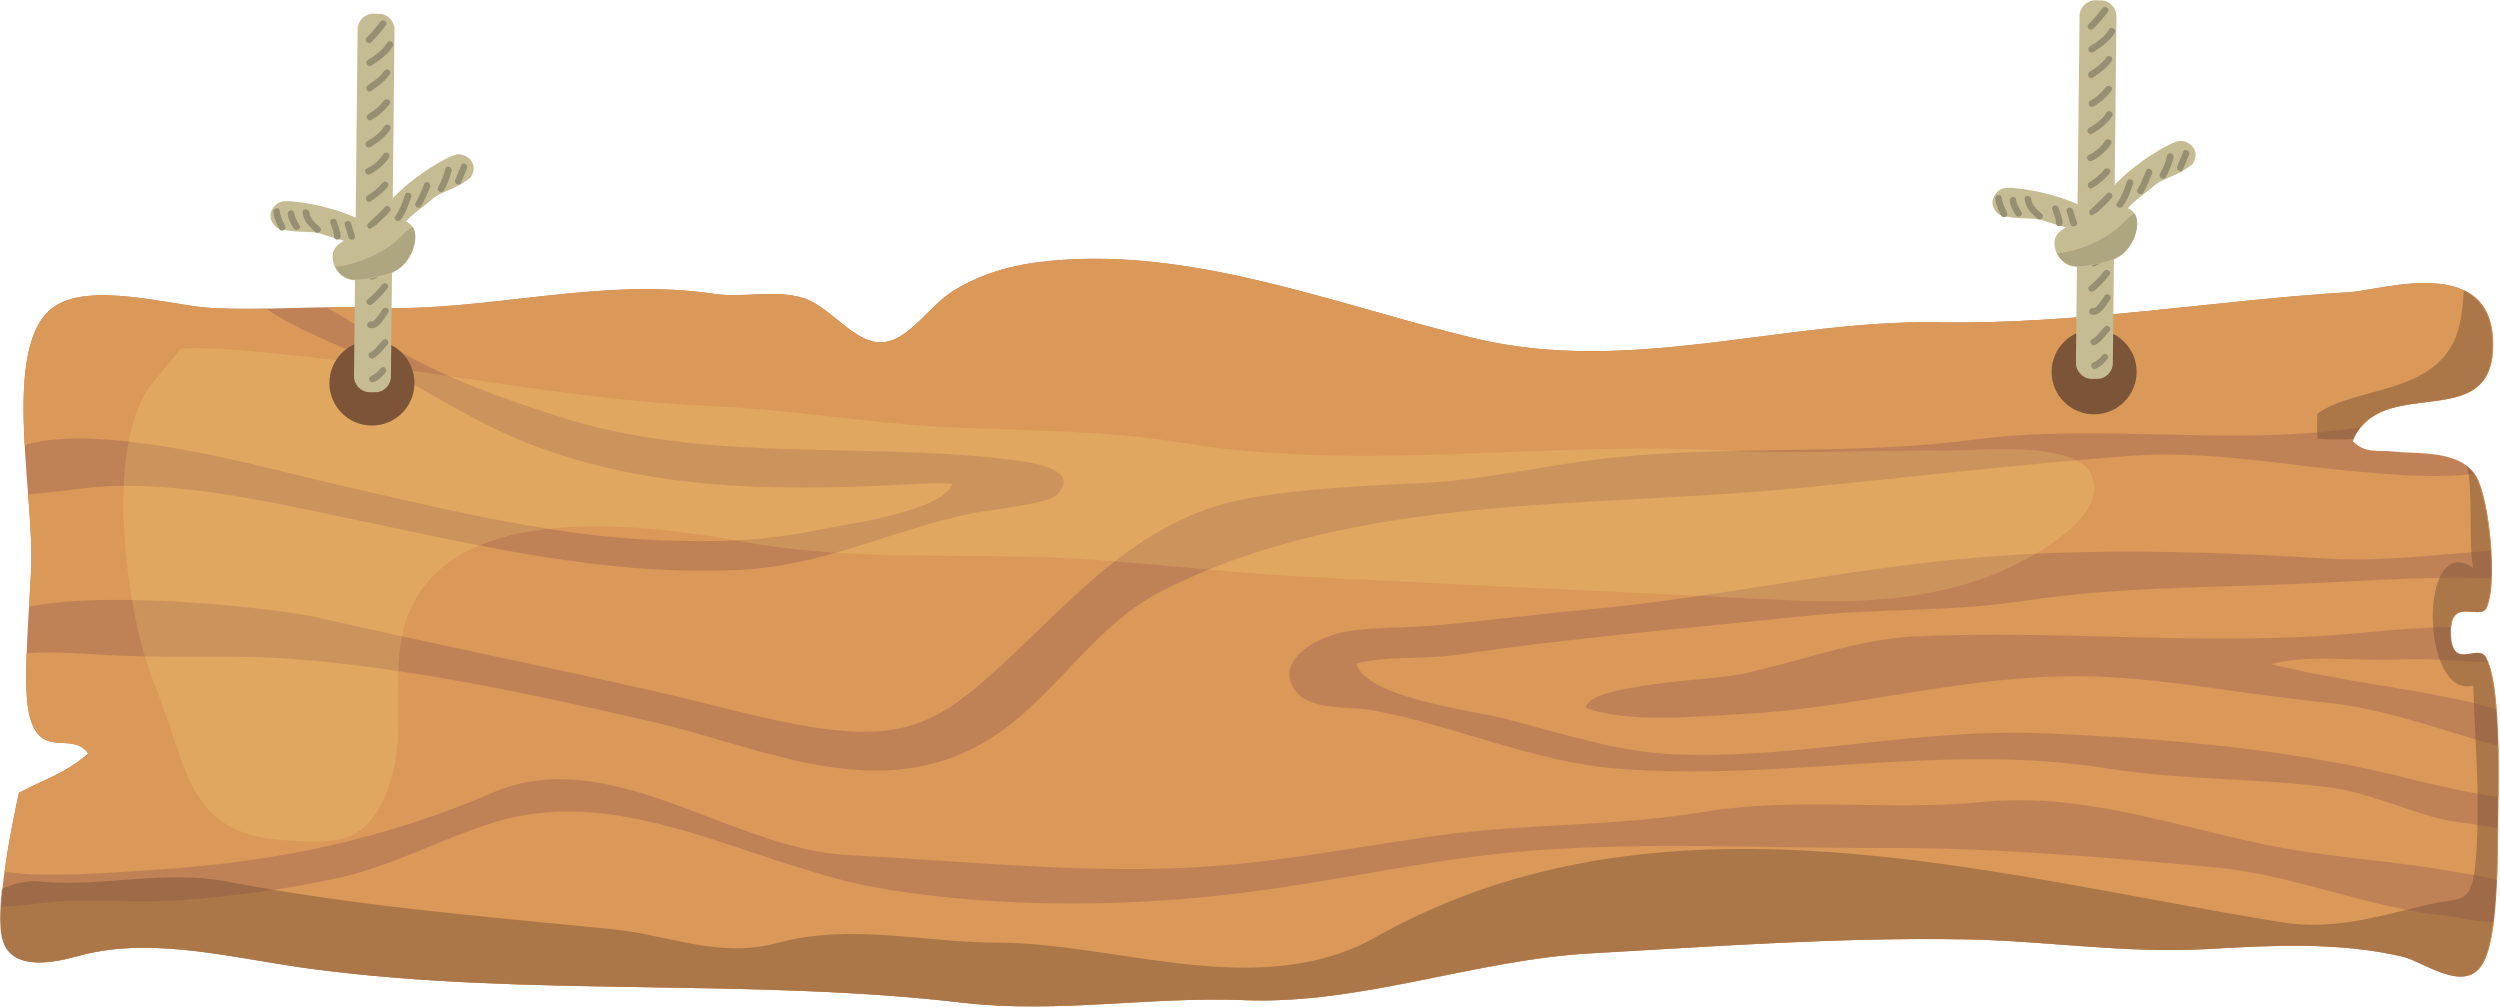 <svg version="1.2" xmlns="http://www.w3.org/2000/svg" viewBox="0 0 1870 753" width="1870" height="753"><style>.a{fill:#c18156}.b{fill:#da9859}.c{fill:#7c5438}.d{opacity:.2;fill:#ffdc78}.e{fill:#c6bc93}.f{fill:#968f71}.g{opacity:.5;fill:#968f71}</style><path class="a" d="m1758 218.5c-102 6.1-205.2 24.5-308.8 22.6-114.4-2.1-230.7 39.9-346.4 11.9-100-24.1-202.2-65.1-305.4-58.8-28.2 1.7-56.2 6.4-83 22.5-21.8 13-36.8 43.3-60.4 38.9-18.4-3.3-35.5-28.1-54.5-33.1-21.3-5.9-43.7 0.5-65.2-2.7-86.3-12.9-170.3 13.9-255.8 10.4-40.4-1.7-80.1 2.2-120 0.2-29.3-1.4-93.2-21.1-120 0.5-35.6 28.5-14.9 129.7-15 185.6-0.1 28.1-7.7 94.9-1.4 119.1 8.5 32.9 31.4 10.8 43.9 28-16.6 14.8-34.2 19.9-51.8 29.4-4.7 21-19 89.6-11.5 111.4 8.5 24.9 46.5 13.2 59.3 9.8 55.1-14 116.2 3.5 174.1 10.9 159.9 20.8 324.1 6.2 485 25 69.4 8.1 139.4-4.8 209.4-2 87.5 3.5 172.3-30.1 259.4-35 93.1-5.2 184.9-12 278.7-10.5 59.6 0.8 121 10.8 182.4 7.3 48.3-2.8 98.3-5.5 146.1 5.6 15.6 3.6 45.6 27.3 59.3 6.6 13-19.6 11.8-82.9 12.3-112.2 0.5-32.2 1.9-98.2-9.1-118.3-6-10.7-25.3 10.8-26.3-17.6-0.9-28.4 22-9.5 26.7-19.3 8.5-17.8 2.3-80.2-7.5-97.9-11.8-21.1-46.7-17-61.8-19-11.2-1.5-21.4 2-30.8-7.8 20.8-50.3 101.1-6.5 104.8-67.2 4.5-74.9-83.1-45.7-106.7-44.3z"/><path class="b" d="m1831.4 685.2c-59.8-5.7-114.7-30.8-174.5-36.4-82.5-7.5-164.1-14.8-247.1-14.5-88 0.3-176.7-4.6-264.1 2-78.9 6-154 25-232.8 33.5-80.6 8.7-169.3 8.6-250.2-4.6-97-15.5-192.8-80.2-291.9-50.4-40.3 12.2-76 32.6-117.7 41.9-38.3 8.4-77.8 13.6-117.1 16.6-30.2 2.4-61.7-0.7-91.9 1-12.8 0.9-28.7 3.7-43.3 3.8-0.6 10.9-0.2 20.4 1.9 26.3 8.4 24.9 46.5 13.2 59.3 9.8 55.1-14 116.2 3.5 174.1 10.9 159.9 20.8 324.1 6.2 485 25 69.4 8.1 139.4-4.8 209.4-2 87.5 3.5 172.3-30.1 259.4-35 93.1-5.2 184.9-12 278.7-10.5 59.6 0.8 121 10.8 182.4 7.3 48.3-2.8 98.3-5.5 146.1 5.6 15.6 3.6 45.6 27.3 59.3 6.6 4.4-6.8 7.2-18.5 9-32.4-12.1 0.2-26.6-3.8-34-4.5z"/><path class="b" d="m1794.3 493.3c-30.4 1.6-66.8-4.2-95.8 3.4 37.8 9.5 78.2 15 116.4 21.8 15.1 2.8 34.4 6.5 52.6 12.2-1.1-14.4-3-27.2-6.2-35.3-22.9-0.8-46.6-3.2-67-2.1z"/><path class="b" d="m240.6 359.8c78.9 18 168.4 40.9 250 44.2 44.3 1.8 79.9 0.9 120-7.4 22.8-4.6 93.4-13.7 101.9-34.6-13.5-1.1-25.8-0.1-38.8 0.6-97 5-195.1 4-286.6-34.2-39.3-16.5-75.6-41.1-114.2-60.9-16.3-8.2-51.4-20.7-73.6-36.6-13.6 0.2-27.2 0.2-40.8-0.5-29.3-1.4-93.2-21.1-120 0.5-21 16.8-22.4 58.9-20 102 58.6-17.9 185.3 18.5 222.1 26.9z"/><path class="b" d="m1764.4 352.8c-55.5-4.8-114.3-16.1-170-11.9-83.7 6.3-166.4 16.2-250.3 24.3-158.2 15.3-328.3 3.3-473.6 76.1-62.8 31.5-89 99.3-157.8 125.1-74.3 27.7-150-9.2-223.5-26.2-86.4-20-174.2-39-262.5-46.7-45.8-4-92.4-1.2-138.5-3.1-18-0.7-47.1-3.7-68.3-1.6-0.6 19.1-0.4 36.7 2.2 46.8 8.5 32.9 31.4 10.8 43.9 28-16.7 14.8-34.2 19.9-51.8 29.4-2.5 11.1-7.6 35.4-10.8 59.1 6.4 0.8 12.6 1.6 17.5 1.8 33.6 1.4 64.3-1.3 96.6-3.4 88.6-5.7 169.1-22.4 251.1-57.6 87.5-37.7 177.6 42.1 265.6 46.7 95.5 4.9 193.3 16 287.1 7.1 51.3-4.7 102.1-14.5 153.5-21.6 66.2-9.3 133.9-6.8 199.7-17.8 67.9-11.4 139.6-0.6 208.1-7.4 72.8-7.3 138.8 16.5 210.4 31.6 46.6 9.9 94.4 11.8 141.3 20.3 7.2 1.4 21.7 2.9 33.5 6.7 0.6-14 0.7-27.8 0.8-39-16.1-3.1-33.8-4.4-46.3-7.7-27.1-7.5-53.5-19.6-81.2-23-55.5-6.9-110.2-5.3-164.9-14-122.7-19.7-242.3 10.1-366.7 0.1-63.2-5.1-121.8-32.4-182.7-43.6-16.2-3-45.4 0.2-56.6-13.2-16.1-19.2 5.2-35.4 23.3-42 21.5-7.8 50.2-5.9 73.7-7.8 39.7-3.2 79.5-8.7 119.5-12.3 105.3-9.6 208.6-34.1 314.2-40.6 81.9-5.2 160.5-2.3 242 2.5 40.2 2.2 80.6-3.1 120.6-6-1.3-22-5.6-45.4-11-55.1q-0.8-1.2-1.7-2.5c-29.5 4.1-68.6 0-86.4-1.5z"/><path class="b" d="m1721.9 436.6c-69.8 3-139.2 2.4-208.5 12.9-54.3 8.3-108.4 5.5-162.4 11.2-87.6 9.1-175.2 16.4-261.2 29.1-24.6 3.7-52.2 0.4-75.4 6.6 8 25.6 85 34.6 108.8 40.6 43.2 10.8 84.7 25.5 130.2 27.3 92.6 3.6 179.3-19.6 274.1-15.8 77.3 3.1 154.6 9.2 229.5 23.8 36.6 7.1 71.5 18 109.2 23.5q1.3 0.3 2.7 0.4c0.1-11.5 0.2-24.9-0.1-38.3-44.4-11.9-84.5-28.2-132.3-32.8-53.4-5.2-107.5-16-161.7-18.8-94.6-4.7-179.4 22.9-271.5 27.8-33.4 1.6-85.3 7.2-117-4.7 1-17.6 94.3-20.7 114.7-24.9 43.5-8.8 86.8-26.3 130.6-28.4 113.1-5.4 227.5 8.3 339.5-3.2 21.2-2.1 41.5-3.6 62.4-3.9 1.9-21 22.1-5.2 26.5-14.3 2.3-4.8 3.5-12.7 3.9-22.1-49.1-1.7-94.1 1.9-142 4z"/><path class="b" d="m1758 218.5c-102 6.1-205.2 24.5-308.8 22.6-114.4-2.1-230.7 39.9-346.4 11.9-100-24.1-202.2-65.1-305.4-58.8-28.2 1.7-56.2 6.4-83 22.5-21.8 13-36.8 43.3-60.4 38.9-18.4-3.3-35.5-28.1-54.5-33.1-21.3-5.9-43.7 0.5-65.2-2.7-86.3-12.9-170.3 13.9-255.8 10.4-11.5-0.5-22.9-0.5-34.2-0.3 18.4 10.5 36.1 22.5 52.7 31.9 40.4 22.7 75.7 35 119.6 49.3 109.7 35.9 225.4 19 338.2 32.6 15.9 1.9 53.8 6.7 36.3 26-6.6 7.4-50.8 11.5-62.8 14-59.2 11.9-111.7 39.6-175.2 42.6-103.3 4.7-197.1-18.9-297.2-39.6-54.9-11.4-110.5-24-166.8-23.3-22.8 0.3-45.4 4.9-68.1 6.3 1.3 17.2 2.5 33.3 2.5 46.8-0.1 9.2-0.9 22.5-1.8 37.2 67.4-13 192.7 2.8 215.2 8 87.8 20.3 174.9 37.4 262.9 57.7 41.7 9.6 85.5 22.9 127.6 27 49.1 4.7 74.5-7.4 109.3-37.7 61.9-54 110.4-120.6 197.8-136.2 42.8-7.5 86.6-9.1 130.6-11.3 47.9-2.4 93.7-14 141.1-18.9 89.5-9.3 181.5-1.7 270.9-13.5 92-12.1 187.2 4.5 279.8-7.9q4.7-0.7 9.1-1.3c27.2-33.4 95.3-1 98.7-56.8 4.5-74.9-83.1-45.7-106.7-44.3z"/><g style="opacity:.5"><path class="c" d="m1859 491.6c-6-10.7-25.2 10.8-26.2-17.6-0.9-28.4 22-9.5 26.7-19.3 8.5-17.8 2.2-80.2-7.5-97.9-1.8-3-4.1-5.7-6.8-7.9q0 0.1 0.1 0.1c4.9 17.6 0.9 56.7 4.6 75.7-41.2-28-39.3 98.6 0.1 88.1 1.1 37.6 4.4 73.5 3 111-2.1 56-7.9 46.3-33.4 52.1-37.4 8.4-72.1 20.5-112.7 14-218.8-35.2-464-109.2-678.3 11.3-86 48.4-193.1 4.1-282.3 3.9-54.2 0-110.1-14.5-163.7 0-44.9 12.3-80.6-5.6-125.2-10.1-96.4-9.6-191.6-17.2-287-35.5-47.7-9.3-94.4 4.5-140.9-0.2-8.4-0.8-18.3 1-28.2 5.8-1.7 16.4-2 31.2 0.8 39.3 8.5 24.9 46.6 13.2 59.4 9.8 55.1-14 116.2 3.5 174.1 10.9 159.8 20.8 324.1 6.2 484.9 25 69.5 8.1 139.5-4.8 209.5-2 87.5 3.5 172.2-30.1 259.3-35 93.2-5.2 185-12 278.7-10.5 59.7 0.8 121.1 10.8 182.5 7.3 48.3-2.8 98.3-5.5 146.1 5.6 15.6 3.6 45.6 27.3 59.3 6.6 13-19.6 11.8-82.9 12.3-112.2 0.5-32.2 1.9-98.2-9.2-118.3z"/><path class="c" d="m1733.4 328.1c9.3 0.9 18.1 0.7 26.6 0.3 21.9-47.7 100.6-5.6 104.2-65.6 1.5-25.5-7.7-38.9-21.3-45.5-0.6 8.7-1.3 17.8-3 25.2-12.2 54-77.2 45.3-106.5 67-0.3 6.6-0.3 12.1 0 18.6z"/></g><path class="d" d="m1564.2 354.7c-11.7-25.7-87.2-17.5-106.8-17.6-55.5-0.6-109.9 2.9-165.2-0.1-136.4-7.6-271.8 16.6-407.9-5.8-57.9-9.5-116-8.9-174.5-11.6-57.7-2.7-114.8-13.1-172.6-15.5-128-5.3-253.6-36.6-380.2-43.6-7.1-0.2-14.4 0-21.6 0l-24.2 29.6c-33.2 48.8-16.9 170.1 4.8 223 24.3 59.3 23 110.7 95.6 115.3 40.9 2.7 63.9 3.8 79.6-41.1 14-39.8 0.1-83.9 12-121.4 30.7-97.2 188.2-72.1 254.9-60.3 70.9 12.6 144 9.1 215.9 11 66.8 1.8 133.4 11.2 200.1 14.7 122 6.3 244.4 11.8 366.8 17.8 52.9 2.5 112.5-1.1 161.7-24.4 17-7.9 76.1-38 61.6-70z"/><path fill-rule="evenodd" class="c" d="m278.2 318.3c-17.6 0-31.8-14.2-31.8-31.8 0-17.6 14.2-31.8 31.8-31.8 17.6 0 31.8 14.2 31.8 31.8 0 17.6-14.2 31.8-31.8 31.8z"/><path fill-rule="evenodd" class="c" d="m1566.4 309.9c-17.6 0-31.8-14.2-31.8-31.8 0-17.5 14.2-31.7 31.8-31.7 17.5 0 31.8 14.2 31.8 31.7 0 17.6-14.3 31.8-31.8 31.8z"/><path class="e" d="m300 171.2q-0.1 0.1-0.1 0.2c0.1 0.1 0.1 0 0.1-0.2z"/><path class="e" d="m342.4 115.4c-6.1 0.4-33.1 15.8-49.5 33.9-4.6 5-0.1 15.8-5.1 20.1l12.3 1.1c-0.1 0.1-0.1 0.5-0.1 0.7 3.8-8.6 16.3-15.9 23-22 7-6.3 17.2-6.8 29.1-16.5 6.5-10.3-2.8-17.8-9.7-17.3z"/><path class="e" d="m270.3 187q0.1 0.1 0.1 0.1c0 0.2 0 0.1-0.1-0.1z"/><path class="e" d="m210.2 150.9c5.8-1.9 36.6 2.5 58.5 13.1 6.1 2.9 6 14.6 12.2 16.7l-10.9 5.6c0 0.2 0.2 0.5 0.3 0.7-6.7-6.5-21.1-8.7-29.6-11.9-8.8-3.2-18.4 0.1-33.1-4.5-9.8-7.1-4-17.6 2.6-19.7z"/><path class="e" d="m292.4 281.7c-0.1 6.5-5.4 11.8-11.9 11.7h-4c-6.5-0.1-11.7-5.5-11.7-12l2.7-259.5c0.1-6.5 5.4-11.7 12-11.7l3.9 0.1c6.5 0 11.7 5.4 11.7 11.9z"/><path class="f" d="m277.7 49c6.2-3.8 12.3-8.1 16.1-14.4 1.6-2.8-2.6-5.3-4.2-2.6-3.4 5.6-8.9 9.4-14.4 12.8-2.7 1.6-0.2 5.9 2.5 4.2z"/><path class="f" d="m277.5 68.1c5.2-3.7 10.5-7.2 14.1-12.6 1.8-2.6-2.5-5.1-4.2-2.5-3.1 4.7-7.8 7.6-12.4 10.8-2.5 1.8-0.1 6.1 2.5 4.3z"/><path class="f" d="m277.9 89.7c5.3-3 9.8-7 13.5-11.9 1.9-2.5-2.4-5-4.3-2.5-3.1 4.1-7.1 7.5-11.6 10.1-2.8 1.6-0.3 5.9 2.4 4.3z"/><path class="f" d="m277 110c5.8-3.5 11.3-7.3 14.8-13.2 1.7-2.7-2.6-5.2-4.2-2.5-3.1 5.2-7.9 8.3-13 11.4-2.7 1.7-0.3 6 2.4 4.3z"/><path class="f" d="m276.8 130.3c5.8-2.9 10.6-7.1 14.2-12.5 1.7-2.7-2.5-5.2-4.3-2.5-3.1 4.7-7.3 8.2-12.3 10.7-2.8 1.5-0.4 5.7 2.4 4.3z"/><path class="f" d="m277.3 150.6c4.8-3.1 9.3-6.6 12.8-11.2 1.9-2.5-2.4-5-4.2-2.5-3 3.9-7 6.8-11.1 9.5-2.6 1.7-0.2 6 2.5 4.2z"/><path class="f" d="m278.9 170.6c4.2-4.1 8.7-7.9 12.6-12.3 2.1-2.4-1.4-5.9-3.5-3.5-3.9 4.3-8.3 8.2-12.6 12.3-2.2 2.2 1.2 5.7 3.5 3.5z"/><path class="f" d="m278.8 189.3c4.8-2.5 8.5-6.9 11.5-11.2 1.8-2.6-2.4-5.1-4.2-2.6-2.6 3.7-5.6 7.5-9.7 9.6-2.8 1.4-0.4 5.7 2.4 4.2z"/><path class="f" d="m279.3 209c5-2.2 8.3-6.7 11.7-10.8 2.1-2.4-1.3-5.9-3.4-3.5-3.2 3.8-6.2 8-10.7 10-2.9 1.3-0.5 5.6 2.4 4.3z"/><path class="f" d="m278.3 227.6c4.4-3.6 8.3-7.6 11.6-12.2 1.9-2.5-2.3-5-4.2-2.5-3.1 4.2-6.8 7.9-10.9 11.2-2.4 2 1.1 5.5 3.5 3.5z"/><path class="f" d="m276.4 245.3c6.5 1.7 11.1-7.2 14-11.5 1.8-2.7-2.4-5.2-4.2-2.5-1.4 2-2.7 4-4.2 5.9-0.8 1-2.8 3.7-4.3 3.3-3-0.8-4.4 3.9-1.3 4.8z"/><path class="f" d="m279.3 268c4.5-2.3 7-6.7 10.5-10.1 2.2-2.3-1.2-5.8-3.5-3.5-3.1 3.1-5.4 7.2-9.4 9.3-2.8 1.5-0.4 5.7 2.4 4.3z"/><path class="f" d="m279.8 285.7c3.7-1.5 6.4-4.3 8.8-7.4 0.9-1 0.2-2.7-0.8-3.3-1.3-0.8-2.6-0.2-3.4 0.8-1.9 2.4-4.2 4.4-7 5.6-1.3 0.5-1.5 2.3-0.9 3.4 0.7 1.2 2.1 1.4 3.3 0.9z"/><path class="f" d="m277.7 31.6c4-3.9 7.7-8.3 11-12.8 1.9-2.6-2.4-5.1-4.2-2.5q-4.7 6.3-10.2 11.8c-2.3 2.2 1.1 5.8 3.4 3.5z"/><path class="e" d="m301.6 165.1c-6.1-1.6-13.1 0.1-18.7 2.6-2.7 1.2-5.1 2.6-7.4 4.6-1.7 1.4-4.8 4.2-4.5 4.3l-3 0.4c-6.4-0.4-17.3 5.4-18.8 11.6-1.9 8.1 3 17 10.6 19.9 7.5 2.9 17.6-0.5 25.1-1.9 9.2-1.7 15.9-5.5 20.9-13.5 5.5-8.6 8.8-24.7-4.2-28z"/><path class="g" d="m308.9 169.8c-5.1 2.1-9.9 8.5-13.4 11.3-8.9 7.2-19.2 12.1-30.2 15.5-4.6 1.5-9.9 2.6-14.6 2.8 1.9 3.9 5.1 7.1 9.1 8.6 7.5 2.9 17.6-0.5 25.1-1.9 9.2-1.7 15.9-5.5 20.9-13.5 4-6.2 6.8-16.4 3.1-22.8z"/><path class="f" d="m299.8 164.3c3.7-5 6-11.2 7.8-17.2 0.9-3-3.9-4.4-4.7-1.3-1.7 5.6-3.9 11.3-7.3 16-1.9 2.6 2.3 5.1 4.2 2.5z"/><path class="f" d="m315.1 154.2c2.8-4.5 4.4-9.5 6.6-14.2 1.2-2.9-3-5.4-4.3-2.5-2.1 4.7-3.8 9.7-6.5 14.1-1.7 2.7 2.6 5.3 4.2 2.6z"/><path class="f" d="m332 142.5c2.6-4.6 4.6-9.5 5.8-14.7 0.7-3.1-4.1-4.5-4.8-1.4-1 4.8-2.9 9.3-5.3 13.6-1.5 2.8 2.7 5.3 4.3 2.5z"/><path class="f" d="m344.8 136.8c1.6-3.6 3-7.2 4.5-10.8 1.3-2.9-2.9-5.4-4.2-2.5q-2.2 5.4-4.5 10.8c-1.3 2.8 2.9 5.4 4.2 2.5z"/><path class="f" d="m213.2 168.8c-1.9-3.5-3.5-7.2-4-11.2-0.5-3.2-5.2-1.9-4.8 1.2 0.6 4.4 2.4 8.6 4.5 12.5 1.6 2.7 5.8 0.3 4.3-2.5z"/><path class="f" d="m224 168.4c-1.8-2.9-3.5-5.8-4-9.3-0.5-3.1-5.3-1.8-4.8 1.3 0.6 3.8 2.5 7.3 4.6 10.5 1.7 2.6 6 0.2 4.2-2.5z"/><path class="f" d="m239.4 170.1c-3.5-3.1-7.5-6.3-8-11.2-0.4-3.1-5.3-3.2-5 0 0.7 6.5 4.8 10.5 9.5 14.6 2.3 2.1 5.8-1.3 3.5-3.4z"/><path class="f" d="m254.8 176.9c-0.1-4.1-1.8-7.7-3-11.5-0.8-3.1-5.6-1.8-4.7 1.2 1 3.4 2.7 6.6 2.7 10.2 0.1 3.2 5 3.2 5 0.1z"/><path class="f" d="m265.5 176.3c-1-3.1-1.9-6.2-2.9-9.3-0.9-3-5.7-1.8-4.7 1.2 1 3.1 1.9 6.3 2.8 9.4 1 3 5.8 1.8 4.8-1.3z"/><path class="e" d="m1588 161.2q-0.1 0.1-0.1 0.2c0.1 0.1 0.1 0 0.1-0.2z"/><path class="e" d="m1630.4 105.4c-6.1 0.4-33.1 15.8-49.5 33.9-4.6 5-0.1 15.8-5.1 20.1l12.3 1.1c-0.1 0.1-0.1 0.5-0.1 0.7 3.8-8.6 16.3-15.9 23-22 7-6.3 17.2-6.8 29.1-16.5 6.5-10.3-2.8-17.8-9.7-17.3z"/><path class="e" d="m1558.3 177q0.1 0.1 0.1 0.1c0 0.2 0 0.1-0.1-0.1z"/><path class="e" d="m1498.2 140.9c5.8-1.9 36.6 2.5 58.5 13.1 6.1 2.9 6 14.6 12.2 16.7l-10.9 5.6c0 0.2 0.2 0.5 0.3 0.7-6.7-6.5-21.1-8.7-29.6-11.9-8.8-3.2-18.4 0.1-33.1-4.5-9.8-7.1-4-17.6 2.6-19.7z"/><path class="e" d="m1580.4 271.7c-0.1 6.5-5.4 11.8-11.9 11.7h-4c-6.5-0.1-11.7-5.5-11.7-12l2.7-259.5c0.1-6.5 5.4-11.7 12-11.7l3.9 0.1c6.5 0 11.7 5.4 11.7 11.9z"/><path class="f" d="m1565.7 39c6.2-3.8 12.3-8.1 16.1-14.4 1.6-2.8-2.6-5.3-4.2-2.6-3.4 5.6-8.9 9.4-14.4 12.8-2.7 1.6-0.2 5.9 2.5 4.2z"/><path class="f" d="m1565.5 58.1c5.2-3.7 10.5-7.2 14.1-12.6 1.8-2.6-2.5-5.1-4.2-2.5-3.1 4.7-7.8 7.6-12.4 10.8-2.5 1.8-0.1 6.1 2.5 4.3z"/><path class="f" d="m1565.9 79.7c5.3-3 9.8-7 13.5-11.9 1.9-2.5-2.4-5-4.3-2.5-3.1 4.1-7.1 7.5-11.6 10.1-2.8 1.6-0.3 5.9 2.4 4.3z"/><path class="f" d="m1565 100c5.8-3.5 11.3-7.3 14.8-13.2 1.7-2.7-2.6-5.2-4.2-2.5-3.1 5.2-7.9 8.3-13 11.4-2.7 1.7-0.3 6 2.4 4.3z"/><path class="f" d="m1564.8 120.3c5.8-2.9 10.6-7.1 14.2-12.5 1.7-2.7-2.5-5.2-4.3-2.5-3.1 4.7-7.3 8.2-12.3 10.7-2.8 1.5-0.4 5.7 2.4 4.3z"/><path class="f" d="m1565.3 140.6c4.8-3.1 9.3-6.6 12.8-11.2 1.9-2.5-2.4-5-4.2-2.5-3 3.9-7 6.8-11.1 9.5-2.6 1.7-0.2 6 2.5 4.2z"/><path class="f" d="m1566.9 160.6c4.2-4.1 8.7-7.9 12.6-12.3 2.1-2.4-1.4-5.9-3.5-3.5-3.9 4.3-8.3 8.2-12.6 12.3-2.2 2.2 1.2 5.7 3.5 3.5z"/><path class="f" d="m1566.8 179.3c4.8-2.5 8.5-6.9 11.5-11.2 1.8-2.6-2.4-5.1-4.2-2.6-2.6 3.7-5.6 7.5-9.7 9.6-2.8 1.4-0.4 5.7 2.4 4.2z"/><path class="f" d="m1567.3 199c5-2.2 8.3-6.7 11.7-10.8 2.1-2.4-1.3-5.9-3.4-3.5-3.2 3.8-6.2 8-10.7 10-2.9 1.3-0.5 5.6 2.4 4.3z"/><path class="f" d="m1565.7 21.6c4-3.9 7.7-8.3 11-12.8 1.9-2.6-2.4-5.1-4.2-2.5q-4.7 6.3-10.2 11.8c-2.3 2.2 1.1 5.8 3.4 3.5z"/><path class="e" d="m1589.6 155.1c-6.1-1.6-13.1 0.1-18.7 2.6-2.7 1.2-5.1 2.6-7.4 4.6-1.7 1.4-4.8 4.2-4.5 4.3l-3 0.4c-6.4-0.4-17.3 5.4-18.8 11.6-1.9 8.1 3 17 10.6 19.9 7.5 2.9 17.6-0.5 25.1-1.9 9.2-1.7 15.9-5.5 20.9-13.5 5.5-8.6 8.8-24.7-4.2-28z"/><path class="g" d="m1596.9 159.8c-5.1 2.1-9.9 8.5-13.4 11.3-8.9 7.2-19.2 12.1-30.2 15.5-4.6 1.5-9.9 2.6-14.6 2.8 1.9 3.9 5.1 7.1 9.1 8.6 7.5 2.9 17.6-0.5 25.1-1.9 9.2-1.7 15.9-5.5 20.9-13.5 4-6.2 6.8-16.4 3.1-22.8z"/><path class="f" d="m1587.8 154.3c3.7-5 6-11.2 7.8-17.2 0.9-3-3.9-4.4-4.7-1.3-1.7 5.6-3.9 11.3-7.3 16-1.9 2.6 2.3 5.1 4.2 2.5z"/><path class="f" d="m1603.1 144.2c2.8-4.5 4.4-9.5 6.6-14.2 1.2-2.9-3-5.4-4.3-2.5-2.1 4.7-3.8 9.7-6.5 14.1-1.7 2.7 2.6 5.3 4.2 2.6z"/><path class="f" d="m1620 132.5c2.6-4.6 4.6-9.5 5.8-14.7 0.7-3.1-4.1-4.5-4.8-1.4-1 4.8-2.9 9.3-5.3 13.6-1.5 2.8 2.7 5.3 4.3 2.5z"/><path class="f" d="m1632.8 126.8c1.6-3.6 3-7.2 4.5-10.8 1.3-2.9-2.9-5.4-4.2-2.5q-2.3 5.4-4.5 10.8c-1.3 2.8 2.9 5.4 4.2 2.5z"/><path class="f" d="m1501.2 158.8c-1.9-3.5-3.5-7.2-4-11.2-0.5-3.2-5.2-1.9-4.8 1.2 0.6 4.4 2.4 8.6 4.5 12.5 1.6 2.7 5.8 0.3 4.3-2.5z"/><path class="f" d="m1512 158.4c-1.8-2.9-3.5-5.8-4-9.3-0.5-3.1-5.3-1.8-4.8 1.3 0.6 3.8 2.5 7.3 4.6 10.5 1.7 2.6 6 0.2 4.2-2.5z"/><path class="f" d="m1527.4 160.1c-3.5-3.1-7.5-6.3-8-11.2-0.4-3.1-5.3-3.2-5 0 0.7 6.5 4.8 10.5 9.5 14.6 2.3 2.1 5.8-1.3 3.5-3.4z"/><path class="f" d="m1542.8 166.9c-0.1-4.1-1.8-7.7-3-11.5-0.8-3.1-5.6-1.8-4.7 1.2 1 3.4 2.7 6.6 2.7 10.2 0.1 3.2 5 3.2 5 0.1z"/><path class="f" d="m1553.5 166.3c-1-3.1-1.9-6.2-2.9-9.3-0.9-3-5.7-1.8-4.7 1.2 1 3.1 1.9 6.3 2.8 9.4 1 3 5.8 1.8 4.8-1.3z"/><path class="f" d="m1566.3 217.6c4.4-3.6 8.3-7.6 11.6-12.2 1.9-2.5-2.3-5-4.2-2.5-3.1 4.2-6.8 7.9-10.9 11.2-2.4 2 1.1 5.5 3.5 3.5z"/><path class="f" d="m1564.4 235.3c6.5 1.7 11.1-7.2 14-11.5 1.8-2.7-2.4-5.2-4.2-2.5-1.4 2-2.7 4-4.2 5.9-0.8 1-2.8 3.7-4.3 3.3-3-0.8-4.4 3.9-1.3 4.8z"/><path class="f" d="m1567.3 258c4.5-2.3 7-6.7 10.5-10.1 2.2-2.3-1.2-5.8-3.5-3.5-3.1 3.1-5.4 7.2-9.4 9.3-2.8 1.5-0.4 5.7 2.4 4.3z"/><path class="f" d="m1567.8 275.7c3.7-1.5 6.4-4.3 8.8-7.4 0.9-1 0.2-2.7-0.8-3.3-1.3-0.8-2.6-0.2-3.4 0.8-1.9 2.4-4.2 4.4-7 5.6-1.3 0.5-1.5 2.3-0.9 3.4 0.7 1.2 2.1 1.4 3.3 0.9z"/></svg>